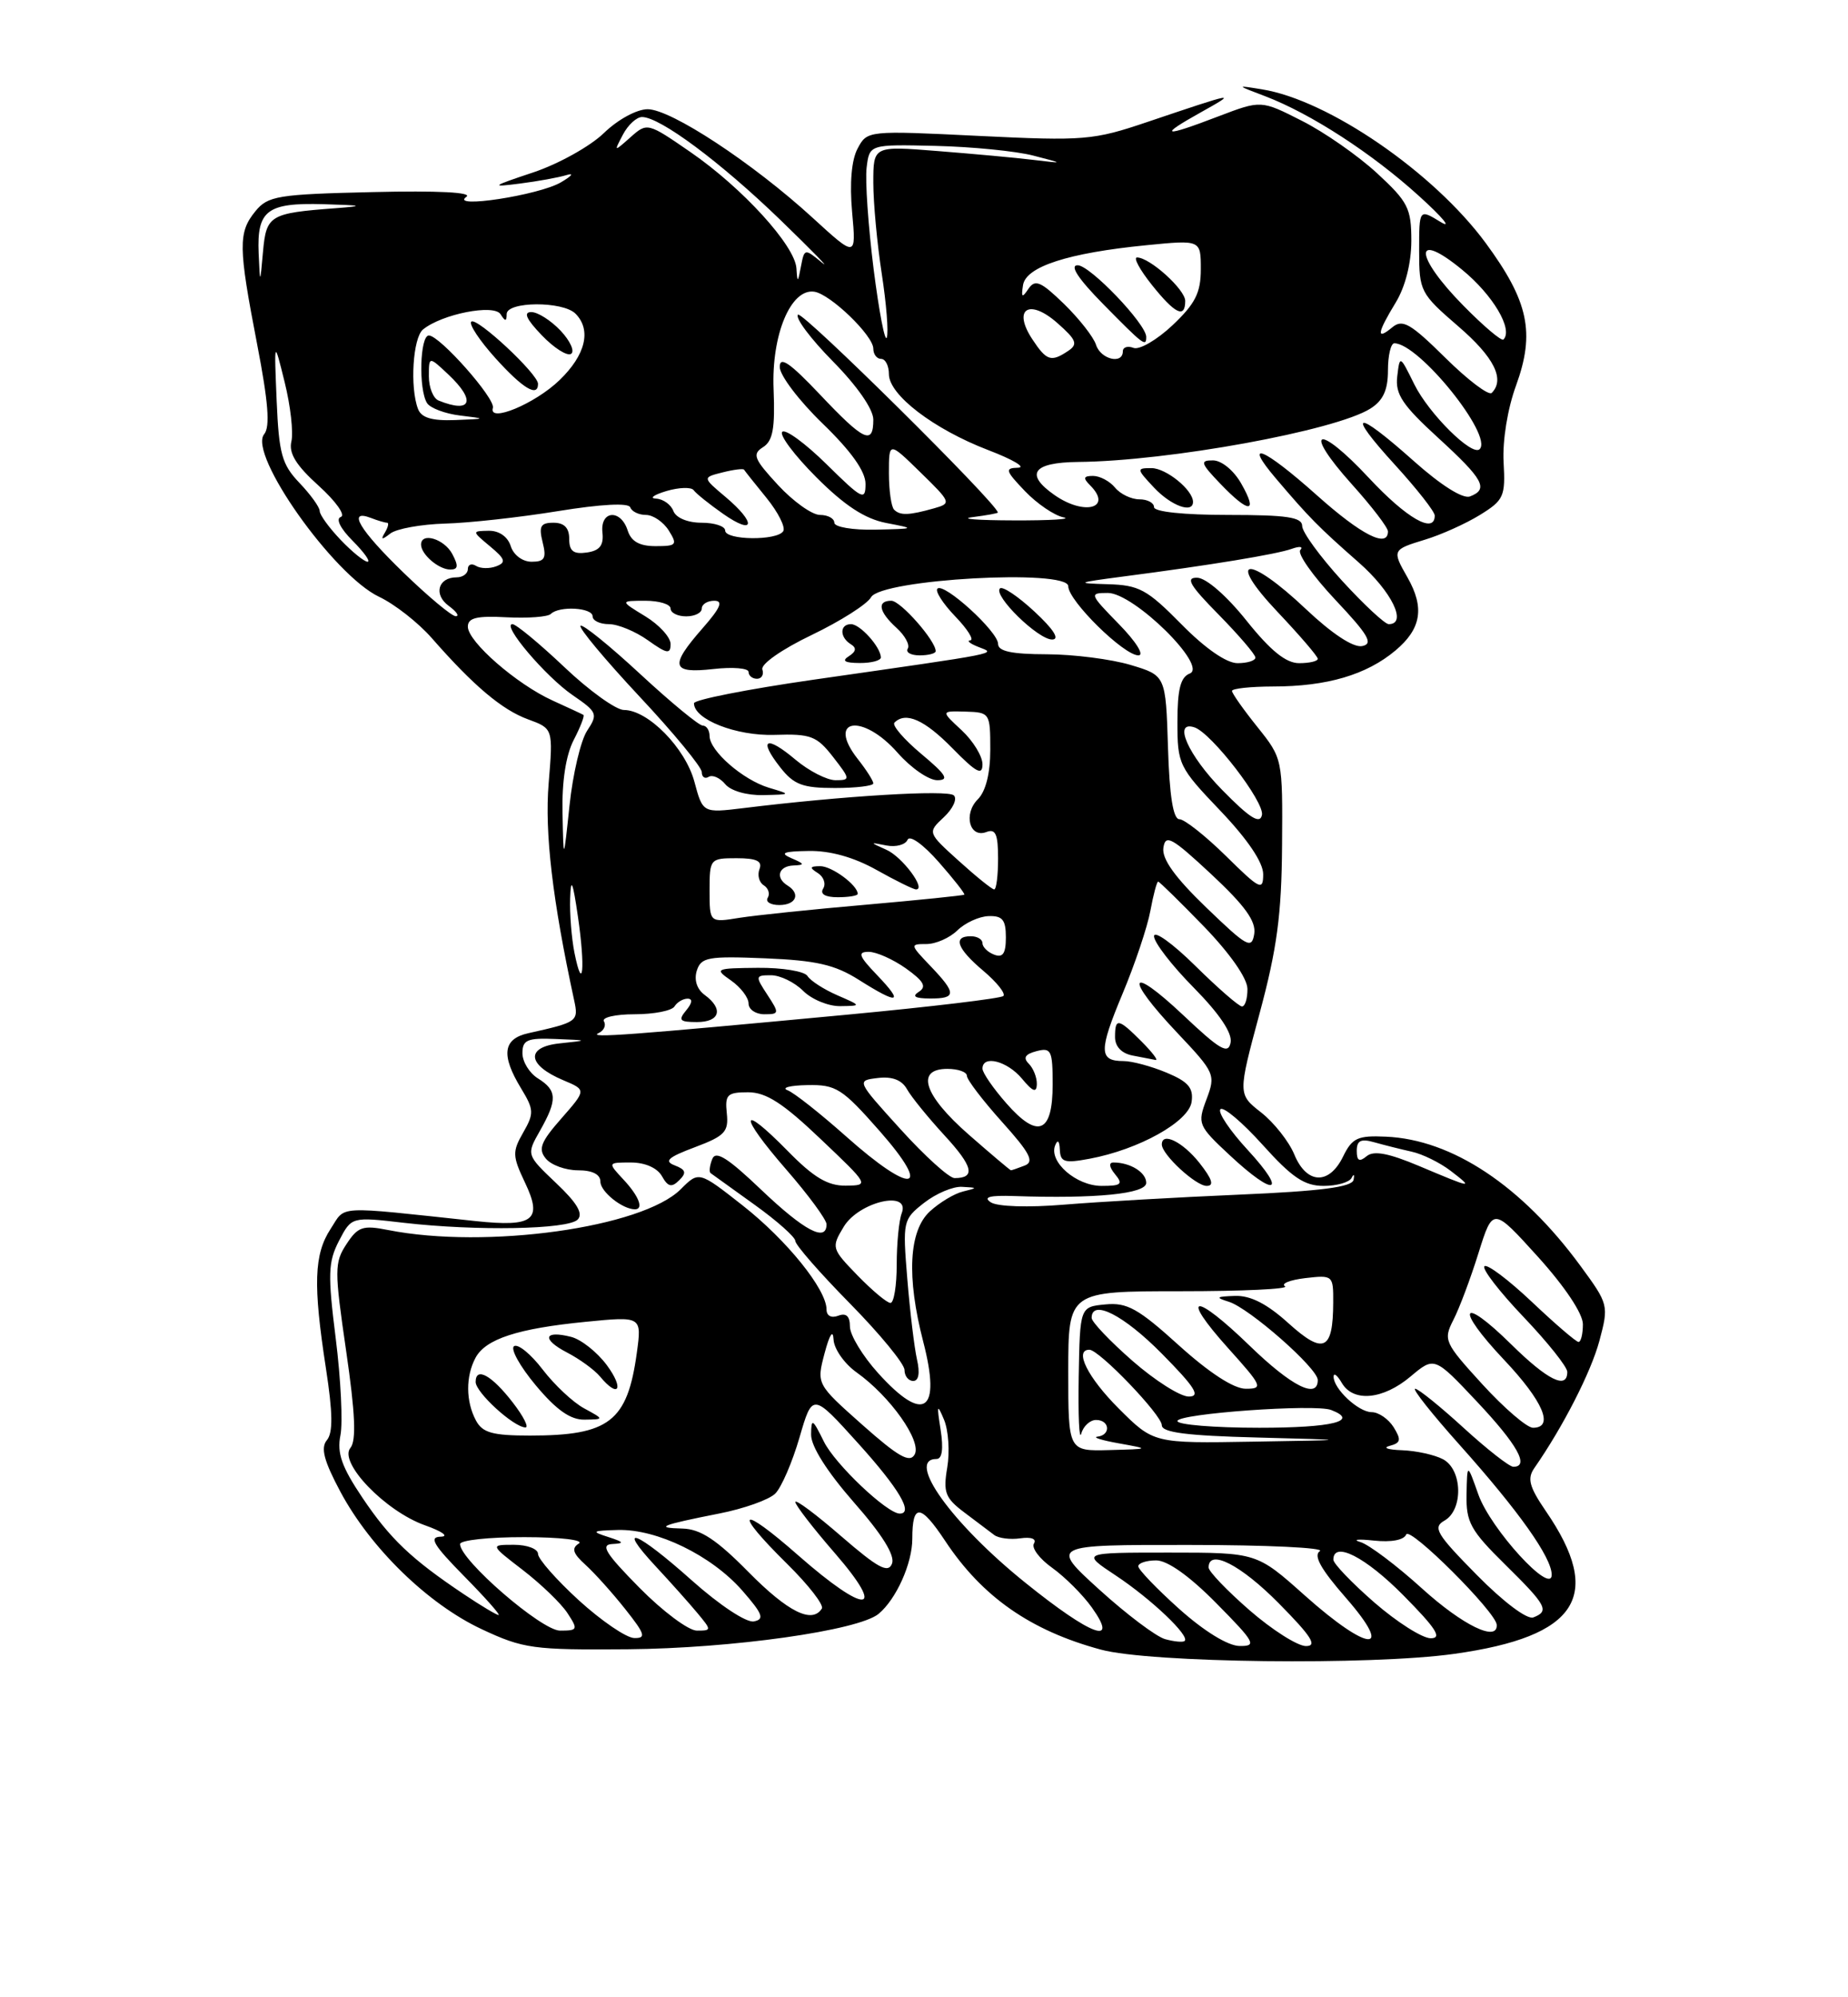 <?xml version="1.0" encoding="UTF-8" standalone="no"?>
<!DOCTYPE svg PUBLIC "-//W3C//DTD SVG 1.1//EN" "http://www.w3.org/Graphics/SVG/1.1/DTD/svg11.dtd" >
<svg xmlns="http://www.w3.org/2000/svg" xmlns:xlink="http://www.w3.org/1999/xlink" version="1.1" viewBox="0 0 237 256">
 <g >
 <path fill="currentColor"
d=" M 186.50 211.98 C 202.38 209.76 205.72 204.56 198.24 193.67 C 196.12 190.57 195.84 189.51 196.77 188.17 C 200.47 182.85 204.04 175.87 205.12 171.85 C 206.33 167.31 206.30 167.17 202.68 162.24 C 195.15 151.98 186.23 146.06 177.75 145.69 C 174.11 145.52 173.41 145.85 172.24 148.25 C 170.44 151.92 167.57 151.79 165.99 147.97 C 165.30 146.30 163.38 143.88 161.74 142.59 C 158.75 140.25 158.75 140.25 161.54 129.88 C 163.77 121.61 164.36 117.24 164.42 108.36 C 164.50 97.24 164.49 97.22 161.25 93.17 C 159.46 90.94 158.00 88.87 158.00 88.56 C 158.00 88.25 160.36 88.00 163.25 87.99 C 170.18 87.99 175.26 86.49 178.97 83.37 C 182.28 80.59 182.72 77.89 180.50 74.00 C 178.51 70.52 178.55 70.45 182.75 69.17 C 184.81 68.55 187.98 67.12 189.80 66.00 C 192.86 64.11 193.08 63.63 192.83 59.23 C 192.68 56.48 193.34 52.37 194.43 49.41 C 196.89 42.64 196.04 38.63 190.53 31.14 C 183.86 22.09 170.37 12.82 161.84 11.45 C 158.50 10.91 158.50 10.91 162.27 12.34 C 168.11 14.57 175.97 19.66 182.00 25.14 C 185.03 27.88 186.26 29.37 184.75 28.45 C 182.00 26.77 182.00 26.77 182.00 32.13 C 182.00 37.33 182.16 37.63 187.00 41.81 C 191.61 45.77 193.04 48.62 191.31 50.36 C 190.93 50.74 188.25 48.72 185.36 45.86 C 180.88 41.44 179.87 40.86 178.55 41.96 C 176.46 43.69 176.60 42.71 179.00 38.77 C 180.23 36.75 180.99 33.73 181.00 30.88 C 181.00 26.69 180.58 25.87 176.59 22.19 C 174.16 19.95 169.83 16.93 166.95 15.48 C 161.73 12.83 161.73 12.83 156.27 14.91 C 149.14 17.64 148.46 17.49 154.00 14.40 C 158.76 11.74 158.63 11.76 147.16 15.63 C 140.20 17.98 139.07 18.08 125.52 17.42 C 111.29 16.72 111.21 16.73 109.99 19.03 C 109.20 20.49 108.95 23.47 109.28 27.18 C 109.81 33.03 109.81 33.03 104.19 27.89 C 96.53 20.89 86.05 14.00 83.06 14.00 C 81.66 14.00 79.22 15.33 77.43 17.07 C 75.69 18.75 71.62 21.02 68.38 22.10 C 62.98 23.90 62.84 24.02 66.66 23.53 C 68.95 23.24 71.65 22.75 72.66 22.44 C 73.67 22.13 73.34 22.55 71.92 23.38 C 69.09 25.03 57.60 26.79 59.81 25.23 C 60.64 24.65 56.16 24.42 47.81 24.62 C 35.61 24.90 34.35 25.11 32.75 27.08 C 30.53 29.80 30.56 31.63 32.98 44.14 C 34.41 51.54 34.66 54.70 33.88 55.65 C 31.78 58.18 42.76 73.71 48.61 76.49 C 50.61 77.43 53.65 79.82 55.37 81.78 C 60.73 87.90 64.38 90.98 67.72 92.20 C 70.94 93.38 70.94 93.38 70.36 100.44 C 69.84 106.73 70.86 115.41 73.62 128.15 C 74.22 130.93 74.11 131.01 67.75 132.43 C 64.50 133.15 64.23 135.22 66.82 139.49 C 68.48 142.22 68.51 142.70 67.10 145.16 C 65.69 147.61 65.71 148.17 67.33 151.58 C 69.62 156.38 68.44 157.30 61.00 156.51 C 42.74 154.56 44.39 154.47 42.40 157.51 C 40.27 160.77 40.14 164.65 41.80 175.39 C 42.68 181.11 42.72 183.63 41.92 184.59 C 41.10 185.58 41.54 187.24 43.66 191.21 C 47.54 198.45 54.89 205.59 61.76 208.81 C 67.12 211.32 68.36 211.49 80.50 211.39 C 93.87 211.28 110.10 208.99 112.68 206.85 C 114.94 204.97 117.00 200.39 117.00 197.22 C 117.00 192.66 118.05 192.73 121.22 197.51 C 125.97 204.68 132.18 209.01 141.20 211.44 C 147.50 213.14 175.82 213.48 186.50 211.98 Z  M 149.41 210.09 C 148.26 209.76 144.47 206.91 140.99 203.75 C 134.66 198.00 134.66 198.00 152.58 198.02 C 162.44 198.02 169.95 198.38 169.27 198.81 C 168.41 199.36 169.38 201.11 172.60 204.79 C 178.91 212.01 175.55 211.82 167.34 204.50 C 161.18 199.00 161.18 199.00 149.92 199.00 C 138.66 199.00 138.66 199.00 143.10 201.94 C 147.67 204.97 152.67 209.73 151.92 210.33 C 151.69 210.52 150.56 210.41 149.41 210.09 Z  M 151.23 206.22 C 148.33 203.62 145.97 201.16 145.98 200.75 C 145.99 200.34 147.03 200.00 148.28 200.00 C 149.73 200.00 152.57 202.02 156.00 205.50 C 160.96 210.52 161.22 211.00 158.97 210.97 C 157.47 210.95 154.43 209.08 151.23 206.22 Z  M 160.25 206.39 C 157.36 203.87 155.00 201.41 155.00 200.91 C 155.00 198.46 159.12 200.56 164.00 205.50 C 168.21 209.76 168.99 210.99 167.47 210.98 C 166.38 210.96 163.14 208.90 160.25 206.39 Z  M 74.25 205.13 C 71.36 202.49 69.00 199.81 69.00 199.17 C 69.00 198.53 67.62 198.00 65.92 198.00 C 62.84 198.00 62.84 198.00 67.07 201.25 C 69.39 203.04 71.96 205.51 72.77 206.75 C 74.16 208.87 74.10 209.00 71.82 209.00 C 69.46 209.00 59.00 199.96 59.00 197.91 C 59.00 197.41 62.71 197.01 67.25 197.02 C 71.84 197.02 74.93 197.39 74.23 197.84 C 73.26 198.45 73.47 199.11 75.09 200.57 C 76.26 201.63 78.56 204.19 80.19 206.25 C 82.73 209.45 82.90 209.99 81.33 209.95 C 80.33 209.93 77.14 207.76 74.25 205.13 Z  M 176.25 205.39 C 173.36 202.87 171.00 200.41 171.00 199.91 C 171.00 197.46 175.12 199.56 180.00 204.50 C 184.21 208.76 184.99 209.99 183.47 209.98 C 182.38 209.96 179.14 207.90 176.25 205.39 Z  M 82.00 203.50 C 77.65 199.09 76.96 197.98 78.53 197.90 C 80.12 197.82 80.02 197.65 78.00 197.00 C 75.77 196.29 75.91 196.19 79.26 196.10 C 84.26 195.97 91.23 199.36 95.18 203.85 C 97.82 206.87 98.08 207.55 96.68 207.82 C 95.72 208.01 92.29 205.74 88.74 202.58 C 81.63 196.23 78.88 195.15 84.08 200.75 C 86.00 202.81 88.41 205.51 89.44 206.75 C 91.27 208.95 91.27 209.00 89.37 209.00 C 88.30 209.00 84.99 206.53 82.00 203.50 Z  M 131.52 202.88 C 122.06 195.28 116.12 187.00 120.11 187.00 C 120.83 187.00 121.01 185.69 120.63 183.25 C 120.12 180.03 120.18 179.85 121.07 181.97 C 121.64 183.33 121.82 186.09 121.48 188.10 C 120.94 191.29 121.22 192.01 123.68 193.86 C 125.23 195.03 126.95 196.32 127.50 196.74 C 128.05 197.16 129.56 197.36 130.86 197.17 C 132.26 196.97 132.97 197.24 132.60 197.84 C 132.26 198.39 133.31 199.80 134.95 200.96 C 136.58 202.13 138.87 204.41 140.03 206.04 C 143.57 211.01 139.95 209.67 131.52 202.88 Z  M 182.39 203.62 C 179.12 200.65 175.55 197.97 174.47 197.65 C 173.39 197.33 174.16 197.24 176.19 197.46 C 178.43 197.70 180.06 197.39 180.34 196.68 C 180.77 195.57 191.85 206.62 191.95 208.25 C 192.09 210.51 187.61 208.34 182.39 203.62 Z  M 189.39 201.86 C 184.21 196.61 183.71 195.77 185.25 194.90 C 187.68 193.52 187.56 188.37 185.07 187.04 C 184.00 186.47 181.64 185.95 179.82 185.88 C 177.99 185.82 177.27 185.57 178.22 185.32 C 179.65 184.94 179.73 184.55 178.73 182.93 C 178.06 181.87 176.80 181.00 175.91 181.00 C 174.21 181.00 170.98 177.97 171.03 176.42 C 171.05 175.91 171.52 176.29 172.08 177.25 C 173.54 179.76 177.36 179.41 180.90 176.43 C 183.96 173.86 183.96 173.86 189.44 179.68 C 194.60 185.16 196.19 188.00 194.08 188.00 C 193.57 188.00 190.70 185.75 187.69 183.00 C 184.68 180.25 181.89 178.00 181.49 178.00 C 181.08 178.00 183.67 181.26 187.24 185.25 C 194.78 193.68 199.00 199.63 199.00 201.84 C 199.00 204.54 191.17 195.98 189.60 191.57 C 188.16 187.50 188.16 187.50 188.08 191.54 C 188.01 195.10 188.58 196.15 193.00 200.50 C 198.36 205.78 198.75 206.50 196.64 207.31 C 195.85 207.61 192.80 205.32 189.39 201.86 Z  M 59.48 204.33 C 52.74 199.82 50.02 197.23 46.48 191.97 C 43.82 188.02 43.20 186.25 43.66 183.96 C 43.98 182.34 43.71 176.76 43.06 171.58 C 42.02 163.33 42.08 161.75 43.47 159.05 C 45.08 155.95 45.08 155.95 51.79 156.73 C 61.11 157.80 72.81 157.59 74.08 156.32 C 74.83 155.57 74.01 154.18 71.32 151.64 C 67.50 148.01 67.50 148.01 69.25 144.93 C 71.50 140.96 71.45 139.76 69.00 138.23 C 67.90 137.55 67.00 136.09 67.00 134.99 C 67.00 133.29 67.62 133.02 71.25 133.17 C 75.50 133.34 75.50 133.34 71.80 133.73 C 67.37 134.19 67.58 136.50 72.25 138.46 C 75.20 139.70 75.20 139.70 71.99 143.36 C 69.34 146.37 68.99 147.29 70.01 148.51 C 70.69 149.33 72.54 150.00 74.12 150.00 C 75.98 150.00 77.00 150.52 77.00 151.46 C 77.00 152.74 79.83 155.00 81.43 155.00 C 82.59 155.00 81.94 153.31 79.96 151.19 C 77.92 149.00 77.92 149.00 80.91 149.00 C 82.72 149.00 84.29 149.69 84.89 150.75 C 85.66 152.13 86.14 152.24 87.10 151.28 C 88.08 150.32 87.96 149.92 86.53 149.37 C 85.12 148.83 85.67 148.33 89.12 147.04 C 92.96 145.60 93.46 145.06 93.21 142.70 C 92.96 140.30 93.26 140.00 95.94 140.00 C 98.25 140.00 100.41 141.39 105.22 145.97 C 111.49 151.92 111.49 151.93 108.46 151.97 C 106.15 151.99 104.35 150.92 101.02 147.52 C 94.80 141.19 94.68 142.83 100.84 149.91 C 103.68 153.17 106.00 156.33 106.00 156.92 C 106.00 159.26 103.15 157.75 97.66 152.53 C 93.31 148.38 91.78 147.42 91.34 148.57 C 91.01 149.40 90.92 150.21 91.13 150.36 C 91.33 150.50 93.86 152.32 96.75 154.40 C 99.64 156.47 102.00 158.57 102.00 159.06 C 102.00 159.56 105.15 163.16 109.00 167.07 C 112.85 170.98 116.00 174.82 116.00 175.59 C 116.00 176.37 116.50 177.00 117.12 177.00 C 117.82 177.00 118.00 175.98 117.60 174.25 C 117.26 172.74 116.70 168.09 116.36 163.93 C 115.75 156.52 115.80 156.30 118.50 154.18 C 120.03 152.98 122.22 152.05 123.38 152.12 C 125.40 152.23 125.41 152.25 123.50 152.72 C 122.40 152.98 120.49 154.13 119.25 155.27 C 116.55 157.76 116.25 163.67 118.40 171.96 C 120.74 180.98 118.52 182.53 112.62 176.00 C 110.63 173.80 109.00 171.11 109.00 170.03 C 109.00 168.69 108.52 168.25 107.50 168.64 C 106.61 168.98 106.00 168.65 106.00 167.84 C 106.00 165.27 100.91 158.96 95.26 154.52 C 89.63 150.10 89.63 150.10 87.31 152.42 C 82.38 157.35 62.37 160.14 49.80 157.66 C 46.53 157.01 45.90 157.22 44.43 159.47 C 42.88 161.83 42.88 162.79 44.39 173.14 C 45.56 181.16 45.71 184.64 44.94 185.58 C 43.39 187.44 49.42 193.70 54.50 195.50 C 56.70 196.28 57.62 196.93 56.54 196.96 C 54.97 196.99 55.55 197.99 59.50 202.00 C 62.21 204.75 64.21 207.00 63.94 207.00 C 63.68 207.00 61.67 205.80 59.48 204.33 Z  M 96.00 201.50 C 91.89 197.33 89.83 195.98 87.53 195.92 C 83.87 195.83 84.72 195.48 92.25 193.99 C 95.41 193.37 98.64 192.22 99.43 191.43 C 100.22 190.64 101.61 187.41 102.53 184.26 C 104.20 178.51 104.20 178.51 110.07 185.01 C 115.29 190.79 117.19 194.00 115.39 194.00 C 113.77 194.00 107.08 187.66 105.66 184.77 C 104.20 181.81 104.04 181.73 104.02 183.89 C 104.01 185.38 106.07 188.63 109.50 192.55 C 113.14 196.68 114.80 199.36 114.40 200.41 C 113.90 201.69 112.61 200.99 107.89 196.91 C 104.65 194.10 102.00 192.12 102.00 192.52 C 102.00 192.91 104.29 195.88 107.10 199.11 C 113.82 206.87 111.11 207.02 102.40 199.38 C 94.84 192.73 93.86 193.46 100.96 200.46 C 103.68 203.14 105.68 205.71 105.40 206.17 C 104.16 208.16 101.06 206.62 96.00 201.50 Z  M 110.60 182.63 C 104.71 177.40 104.71 177.40 105.75 173.45 C 106.39 171.04 106.83 170.35 106.90 171.68 C 106.95 172.88 108.28 174.78 109.85 175.90 C 114.17 178.97 118.25 184.74 117.30 186.43 C 116.67 187.55 115.20 186.71 110.60 182.63 Z  M 137.00 175.75 C 137.01 165.50 137.01 165.50 151.41 165.50 C 159.33 165.50 165.35 165.22 164.80 164.87 C 164.24 164.53 165.40 164.06 167.39 163.82 C 170.94 163.41 171.00 163.46 170.98 166.95 C 170.96 173.11 169.75 173.67 165.25 169.61 C 162.49 167.11 160.37 166.03 158.38 166.10 C 155.96 166.18 155.83 166.30 157.59 166.85 C 160.23 167.67 169.00 175.38 169.00 176.88 C 169.00 179.38 165.65 177.70 160.27 172.49 C 153.14 165.58 151.21 165.79 157.49 172.78 C 161.90 177.68 162.04 178.00 159.76 178.00 C 158.23 178.00 155.09 175.96 151.19 172.44 C 145.98 167.72 144.54 166.92 141.77 167.19 C 138.50 167.50 138.50 167.50 138.34 176.50 C 138.26 181.45 138.40 184.71 138.67 183.75 C 138.93 182.79 139.79 182.00 140.57 182.00 C 142.33 182.00 142.49 183.94 140.75 184.14 C 140.06 184.22 141.30 184.61 143.50 185.00 C 147.50 185.72 147.50 185.72 142.25 185.86 C 137.00 186.00 137.00 186.00 137.00 175.75 Z  M 143.47 180.53 C 139.49 176.55 137.72 173.00 139.71 173.00 C 140.97 173.00 149.00 181.37 149.00 182.68 C 149.00 183.61 152.23 184.02 161.25 184.25 C 173.50 184.57 173.50 184.57 160.72 184.78 C 147.95 185.00 147.95 185.00 143.47 180.53 Z  M 61.04 182.07 C 59.73 179.63 59.71 176.41 60.98 174.04 C 62.27 171.62 66.37 170.28 75.12 169.42 C 82.31 168.71 82.31 168.71 81.67 173.40 C 80.46 182.20 78.14 184.00 67.97 184.00 C 63.16 184.00 61.88 183.64 61.04 182.07 Z  M 65.79 179.80 C 63.08 176.28 61.00 175.12 61.00 177.13 C 61.00 178.47 65.84 182.90 67.38 182.96 C 67.86 182.98 67.15 181.56 65.79 179.80 Z  M 74.91 180.51 C 73.48 179.74 71.09 177.49 69.59 175.53 C 68.09 173.57 66.45 172.22 65.93 172.54 C 65.42 172.86 66.67 175.12 68.71 177.56 C 71.35 180.72 73.16 181.99 74.96 181.96 C 77.50 181.92 77.50 181.92 74.91 180.51 Z  M 77.82 174.97 C 76.58 173.30 74.52 171.67 73.24 171.35 C 69.73 170.46 69.43 171.65 72.73 173.36 C 74.33 174.19 76.23 175.57 76.95 176.43 C 79.34 179.31 80.09 178.04 77.82 174.97 Z  M 151.00 182.14 C 151.00 181.19 168.64 179.92 170.71 180.72 C 174.39 182.13 170.89 183.00 161.50 183.00 C 155.72 183.00 151.00 182.61 151.00 182.14 Z  M 190.11 177.43 C 185.23 172.09 185.08 171.75 186.39 169.18 C 187.15 167.71 188.60 163.85 189.61 160.61 C 191.46 154.71 191.46 154.71 197.23 161.08 C 200.69 164.91 203.00 168.37 203.00 169.73 C 203.00 170.98 202.75 172.00 202.44 172.00 C 202.13 172.00 199.43 169.68 196.43 166.84 C 193.43 164.01 190.70 161.96 190.37 162.30 C 190.04 162.63 192.29 165.55 195.38 168.79 C 198.47 172.03 201.00 175.20 201.00 175.84 C 201.00 178.15 198.48 176.91 193.81 172.31 C 187.31 165.91 186.54 167.57 192.89 174.29 C 197.91 179.60 199.36 183.00 196.60 183.00 C 195.83 183.00 192.91 180.49 190.11 177.43 Z  M 145.23 174.42 C 142.35 171.90 140.00 169.43 140.00 168.92 C 140.00 166.46 144.11 168.55 149.00 173.50 C 153.27 177.82 154.01 179.00 152.45 179.00 C 151.36 179.00 148.11 176.94 145.23 174.42 Z  M 109.98 163.48 C 106.63 160.03 106.60 159.90 108.21 157.23 C 110.15 154.02 116.80 152.48 115.64 155.51 C 115.29 156.42 115.00 159.38 115.00 162.08 C 115.00 164.79 114.64 167.00 114.20 167.00 C 113.75 167.00 111.86 165.41 109.98 163.48 Z  M 127.06 154.10 C 126.04 153.43 126.92 153.19 130.06 153.30 C 140.54 153.66 147.00 153.02 147.00 151.61 C 147.00 150.27 144.96 149.00 142.80 149.00 C 142.17 149.00 142.25 149.59 143.00 150.50 C 144.06 151.78 143.80 152.00 141.28 152.00 C 138.03 152.00 134.48 148.91 135.32 146.81 C 135.64 146.00 135.87 146.21 135.92 147.36 C 135.99 148.96 136.52 149.12 139.73 148.52 C 146.06 147.34 152.46 143.77 152.82 141.23 C 153.08 139.44 152.39 138.64 149.60 137.48 C 147.66 136.67 145.18 136.00 144.09 136.00 C 140.92 136.00 140.90 134.70 143.95 127.40 C 145.54 123.61 147.15 118.81 147.53 116.75 C 147.91 114.69 148.36 113.00 148.53 113.00 C 148.69 113.00 151.33 115.59 154.40 118.75 C 157.75 122.22 159.97 125.39 159.98 126.75 C 159.99 127.99 159.68 129.00 159.28 129.00 C 158.89 129.00 156.19 126.65 153.28 123.78 C 150.38 120.92 148.00 119.21 148.00 120.00 C 148.00 120.79 150.29 123.76 153.10 126.60 C 156.40 129.95 158.06 132.42 157.82 133.63 C 157.52 135.18 156.47 134.58 151.73 130.10 C 144.69 123.48 144.14 125.15 150.98 132.38 C 155.82 137.50 155.92 137.74 154.73 140.90 C 153.55 144.04 153.64 144.28 157.71 148.07 C 163.52 153.49 165.19 153.02 160.04 147.42 C 157.72 144.91 156.13 142.54 156.52 142.17 C 156.90 141.80 159.34 143.86 161.94 146.75 C 165.70 150.93 167.29 152.00 169.75 152.00 C 171.44 152.00 173.06 151.54 173.34 150.97 C 173.62 150.41 173.73 150.52 173.59 151.22 C 173.41 152.15 169.41 152.67 158.92 153.12 C 150.99 153.46 140.90 154.04 136.50 154.40 C 131.85 154.79 127.90 154.66 127.06 154.10 Z  M 153.83 149.06 C 151.69 146.36 149.00 145.03 149.00 146.69 C 149.00 147.98 153.35 152.00 154.75 152.00 C 155.74 152.00 155.47 151.14 153.83 149.06 Z  M 146.41 133.50 C 143.40 130.49 143.00 130.43 143.00 132.93 C 143.00 134.14 143.84 135.02 145.25 135.29 C 146.49 135.53 147.82 135.79 148.20 135.86 C 148.59 135.94 147.78 134.88 146.41 133.50 Z  M 182.02 149.46 C 178.08 147.80 176.17 147.44 175.27 148.19 C 174.33 148.97 174.00 148.79 174.00 147.51 C 174.00 146.18 174.53 145.92 176.25 146.41 C 177.49 146.76 179.64 147.30 181.03 147.61 C 182.42 147.91 184.67 149.02 186.03 150.06 C 189.05 152.38 188.87 152.35 182.02 149.46 Z  M 108.50 145.65 C 105.20 142.72 101.83 140.05 101.00 139.74 C 100.17 139.42 101.31 139.12 103.53 139.08 C 107.23 139.01 107.98 139.48 112.84 145.00 C 119.70 152.80 116.99 153.21 108.50 145.65 Z  M 115.50 144.75 C 109.83 138.50 109.83 138.50 112.58 138.17 C 114.42 137.95 115.66 138.42 116.32 139.61 C 116.87 140.59 119.04 143.26 121.14 145.54 C 124.80 149.51 125.15 151.00 122.42 151.00 C 121.73 151.00 118.62 148.19 115.50 144.75 Z  M 124.23 145.42 C 118.47 140.38 117.37 137.00 121.50 137.00 C 122.88 137.00 124.00 137.40 124.00 137.89 C 124.00 138.38 126.02 141.03 128.50 143.79 C 132.09 147.78 132.68 148.91 131.42 149.39 C 130.55 149.73 129.75 150.00 129.65 150.00 C 129.55 150.00 127.11 147.94 124.23 145.42 Z  M 129.06 141.41 C 127.38 139.50 126.00 137.50 126.00 136.97 C 126.00 135.18 129.16 135.98 131.06 138.25 C 132.46 139.94 132.94 140.11 132.97 138.95 C 132.99 138.10 132.52 136.92 131.93 136.33 C 131.18 135.58 131.47 135.11 132.93 134.73 C 134.81 134.24 135.00 134.63 135.00 138.99 C 135.00 145.26 133.11 146.03 129.06 141.41 Z  M 76.76 132.42 C 77.45 132.10 77.76 131.42 77.45 130.91 C 77.14 130.41 78.91 130.00 81.38 130.00 C 83.86 130.00 86.16 129.55 86.50 129.00 C 86.84 128.45 87.60 128.00 88.18 128.00 C 88.85 128.00 88.79 128.55 88.00 129.50 C 86.95 130.77 87.16 131.00 89.38 131.00 C 92.33 131.00 92.82 129.32 90.38 127.53 C 89.38 126.80 88.99 125.61 89.36 124.42 C 89.91 122.69 90.80 122.53 98.13 122.83 C 104.67 123.10 107.06 123.64 110.13 125.58 C 115.24 128.81 115.98 128.63 112.50 125.00 C 110.13 122.53 109.94 122.00 111.41 122.00 C 112.39 122.00 114.54 122.96 116.19 124.13 C 118.47 125.76 118.87 126.47 117.84 127.12 C 116.91 127.71 117.35 127.97 119.25 127.98 C 122.68 128.00 122.69 127.33 119.31 123.80 C 116.70 121.07 116.68 121.00 118.81 121.00 C 120.02 121.00 121.80 120.21 122.78 119.25 C 123.76 118.29 125.56 117.46 126.78 117.42 C 128.56 117.36 129.00 117.89 129.00 120.14 C 129.00 122.22 128.61 122.79 127.50 122.36 C 126.67 122.05 126.00 121.38 126.00 120.89 C 126.00 120.40 125.33 120.00 124.50 120.00 C 122.15 120.00 122.73 121.59 126.13 124.45 C 127.84 125.90 128.99 127.34 128.68 127.66 C 128.36 127.97 119.42 129.04 108.80 130.04 C 80.58 132.69 75.36 133.08 76.76 132.42 Z  M 98.41 127.50 C 96.84 125.11 96.86 125.00 98.88 125.00 C 100.05 125.00 101.90 125.90 103.00 127.00 C 104.10 128.10 106.24 128.98 107.75 128.96 C 110.50 128.92 110.50 128.92 107.37 127.56 C 105.65 126.81 103.93 125.70 103.56 125.10 C 103.19 124.49 100.32 124.02 97.19 124.05 C 91.73 124.10 91.59 124.17 93.75 125.67 C 94.99 126.54 96.00 127.86 96.00 128.62 C 96.00 129.38 96.91 130.00 98.02 130.00 C 99.95 130.00 99.97 129.88 98.41 127.50 Z  M 73.67 122.11 C 73.30 120.26 73.05 117.12 73.12 115.12 C 73.21 112.38 73.46 112.95 74.12 117.50 C 75.08 124.07 74.75 127.49 73.67 122.11 Z  M 154.70 116.32 C 150.69 112.46 148.99 110.09 149.20 108.67 C 149.46 106.88 150.26 107.32 155.35 112.06 C 159.68 116.10 161.11 118.09 160.85 119.71 C 160.53 121.70 159.93 121.36 154.70 116.32 Z  M 91.00 114.13 C 91.00 110.08 91.07 110.00 94.47 110.00 C 97.03 110.00 97.80 110.37 97.40 111.40 C 97.11 112.17 97.35 113.10 97.95 113.47 C 98.54 113.84 98.77 114.56 98.46 115.07 C 98.14 115.58 98.81 116.00 99.94 116.00 C 102.10 116.00 102.71 114.56 101.00 113.50 C 99.40 112.51 99.84 111.01 101.75 110.93 C 103.25 110.87 103.21 110.73 101.50 110.00 C 99.95 109.33 100.44 109.12 103.71 109.07 C 106.45 109.02 109.50 109.87 112.41 111.50 C 114.87 112.88 117.15 114.00 117.48 114.00 C 118.83 114.00 115.70 109.81 113.68 108.92 C 111.50 107.94 111.50 107.94 113.70 108.37 C 114.91 108.60 116.12 108.27 116.39 107.64 C 116.67 106.99 118.39 108.22 120.38 110.48 C 122.30 112.66 123.78 114.55 123.67 114.67 C 123.55 114.78 117.87 115.36 111.05 115.96 C 104.23 116.55 96.93 117.31 94.83 117.64 C 91.00 118.26 91.00 118.26 91.00 114.13 Z  M 110.00 114.57 C 110.00 113.46 106.67 111.00 105.18 111.02 C 103.84 111.03 103.78 111.21 104.88 111.90 C 105.64 112.38 105.95 113.28 105.57 113.89 C 105.13 114.59 105.82 115.00 107.44 115.00 C 108.85 115.00 110.00 114.81 110.00 114.57 Z  M 122.97 110.35 C 118.94 106.71 118.94 106.71 121.05 104.74 C 122.21 103.65 122.79 102.40 122.33 101.95 C 121.57 101.19 108.07 102.01 95.32 103.58 C 90.13 104.21 90.13 104.21 89.05 100.18 C 87.88 95.86 83.10 91.00 80.01 91.00 C 79.01 91.00 75.56 88.53 72.37 85.50 C 69.17 82.47 66.18 80.00 65.72 80.00 C 64.27 80.00 69.97 86.72 73.44 89.10 C 76.61 91.27 76.71 91.52 75.29 93.67 C 74.47 94.93 73.46 99.23 73.04 103.23 C 72.27 110.50 72.27 110.50 72.14 104.20 C 72.05 100.19 72.57 96.80 73.57 94.86 C 74.44 93.18 75.00 91.73 74.82 91.63 C 74.65 91.52 72.86 90.70 70.87 89.79 C 66.26 87.70 60.00 82.25 60.00 80.32 C 60.00 79.19 61.14 78.91 64.98 79.12 C 67.71 79.26 70.26 79.07 70.64 78.69 C 71.71 77.63 76.00 77.87 76.00 79.00 C 76.00 79.55 76.94 80.00 78.10 80.00 C 79.25 80.00 81.50 80.93 83.10 82.07 C 85.54 83.81 86.00 83.89 86.00 82.55 C 86.00 81.68 84.54 80.08 82.75 78.99 C 79.50 77.01 79.50 77.01 82.75 77.00 C 84.54 77.00 86.00 77.45 86.00 78.00 C 86.00 78.55 86.90 79.00 88.00 79.00 C 89.10 79.00 90.00 78.55 90.00 78.00 C 90.00 77.45 90.72 77.00 91.60 77.00 C 92.79 77.00 92.40 77.91 90.10 80.53 C 85.83 85.40 86.09 86.36 91.50 85.75 C 93.97 85.47 96.00 85.64 96.00 86.12 C 96.00 86.61 96.49 87.00 97.08 87.00 C 97.68 87.00 97.99 86.46 97.77 85.81 C 97.54 85.13 100.29 83.21 104.09 81.39 C 107.78 79.62 111.21 77.44 111.71 76.55 C 113.01 74.23 137.00 72.90 137.00 75.14 C 137.00 76.99 144.12 84.00 146.00 84.00 C 146.79 84.00 145.71 82.26 143.50 80.00 C 139.71 76.12 139.67 76.00 142.08 76.00 C 145.41 76.00 154.97 85.41 152.58 86.33 C 151.40 86.78 151.00 88.36 151.00 92.54 C 151.00 97.97 151.17 98.33 156.50 103.91 C 160.00 107.58 162.00 110.54 162.00 112.05 C 162.00 114.22 161.59 114.02 157.22 109.71 C 154.58 107.12 151.90 105.00 151.25 105.00 C 150.46 105.00 149.98 102.03 149.79 95.79 C 149.50 86.58 149.50 86.58 145.00 85.23 C 142.53 84.49 137.69 83.87 134.25 83.86 C 129.74 83.85 128.00 83.48 128.00 82.53 C 128.00 80.95 121.04 74.62 120.22 75.45 C 119.90 75.76 120.93 77.37 122.51 79.01 C 124.09 80.65 124.95 82.03 124.44 82.07 C 123.92 82.11 124.40 82.50 125.50 82.93 C 127.76 83.82 128.89 83.60 104.25 87.13 C 95.86 88.34 89.00 89.69 89.00 90.14 C 89.00 92.22 94.42 94.35 99.35 94.19 C 103.98 94.04 104.74 94.33 106.83 97.01 C 109.07 99.89 109.08 100.00 107.15 100.00 C 106.05 100.00 103.75 98.82 102.03 97.38 C 98.25 94.19 97.20 94.71 100.06 98.35 C 101.81 100.58 102.93 101.00 107.07 101.00 C 109.78 101.00 112.00 100.73 112.00 100.41 C 112.00 100.08 111.11 98.68 110.01 97.29 C 105.92 92.09 110.62 91.36 115.13 96.50 C 116.82 98.42 119.10 100.00 120.20 100.00 C 121.78 100.00 121.36 99.31 118.14 96.62 C 115.92 94.76 114.37 92.96 114.71 92.62 C 116.15 91.18 118.55 92.24 122.16 95.92 C 125.20 99.02 126.00 99.45 126.00 97.96 C 126.00 96.93 124.80 94.97 123.33 93.60 C 120.65 91.12 120.65 91.12 123.83 91.21 C 126.94 91.30 127.00 91.40 127.00 96.08 C 127.00 99.12 126.42 101.44 125.40 102.45 C 123.52 104.34 124.34 107.47 126.51 106.64 C 127.68 106.19 128.00 106.92 128.00 110.03 C 128.00 112.21 127.78 114.00 127.50 114.00 C 127.23 114.00 125.19 112.36 122.97 110.35 Z  M 98.62 100.97 C 95.27 99.96 91.00 96.24 91.00 94.33 C 91.00 93.60 90.60 93.00 90.12 93.00 C 89.64 93.00 86.02 90.02 82.08 86.37 C 78.15 82.73 74.71 79.95 74.45 80.21 C 74.19 80.47 77.59 84.54 81.99 89.25 C 86.40 93.95 90.00 98.33 90.00 98.96 C 90.00 99.60 90.40 99.87 90.89 99.57 C 91.37 99.27 92.33 99.69 93.01 100.51 C 93.72 101.37 95.79 101.96 97.87 101.91 C 101.49 101.83 101.50 101.83 98.62 100.97 Z  M 112.97 84.25 C 112.91 82.89 110.30 80.00 109.14 80.00 C 107.68 80.00 107.66 81.67 109.11 82.57 C 109.88 83.04 109.80 83.51 108.86 84.11 C 107.91 84.71 108.33 84.97 110.25 84.98 C 111.76 84.99 112.99 84.66 112.97 84.25 Z  M 120.00 83.46 C 120.00 82.12 115.49 77.00 114.31 77.00 C 112.43 77.00 112.70 78.41 114.98 80.48 C 116.06 81.46 116.71 82.66 116.42 83.13 C 116.12 83.61 116.81 84.00 117.94 84.00 C 119.07 84.00 120.00 83.76 120.00 83.46 Z  M 132.67 78.39 C 130.56 76.43 128.57 75.10 128.24 75.42 C 127.34 76.33 133.15 82.00 134.94 81.97 C 135.94 81.96 135.14 80.68 132.67 78.39 Z  M 156.75 101.26 C 152.37 96.81 150.37 92.29 153.19 93.23 C 155.38 93.96 162.19 102.80 161.84 104.46 C 161.59 105.68 160.29 104.87 156.75 101.26 Z  M 151.50 80.00 C 147.10 75.54 146.09 74.99 142.04 74.88 C 137.89 74.76 138.06 74.68 144.00 73.90 C 155.23 72.44 163.73 71.04 165.65 70.35 C 166.67 69.98 167.17 70.05 166.76 70.50 C 166.35 70.95 168.37 73.82 171.26 76.89 C 175.52 81.41 176.16 82.52 174.69 82.81 C 173.56 83.03 170.84 81.24 167.50 78.09 C 160.03 71.02 157.11 71.31 163.85 78.44 C 166.68 81.43 169.00 84.13 169.00 84.44 C 169.00 84.75 167.93 85.00 166.61 85.00 C 164.92 85.00 162.95 83.41 159.86 79.55 C 157.32 76.37 154.68 74.07 153.54 74.05 C 151.99 74.01 152.57 75.01 156.29 78.78 C 158.88 81.42 161.00 83.89 161.00 84.28 C 161.00 84.68 159.97 85.00 158.71 85.00 C 157.29 85.00 154.56 83.11 151.50 80.00 Z  M 172.10 74.42 C 169.30 71.35 167.00 68.20 167.00 67.42 C 167.00 66.29 165.04 66.00 157.50 66.00 C 151.83 66.00 148.00 65.60 148.00 65.00 C 148.00 64.45 147.16 64.00 146.12 64.00 C 145.09 64.00 143.68 63.33 143.00 62.50 C 142.32 61.67 141.05 61.00 140.18 61.00 C 138.95 61.00 138.87 61.27 139.80 62.20 C 142.74 65.14 139.07 66.14 135.22 63.44 C 131.39 60.76 132.46 59.27 138.25 59.21 C 149.83 59.11 171.27 55.20 175.75 52.37 C 177.38 51.34 178.00 50.00 178.00 47.48 C 178.00 45.56 178.37 44.00 178.82 44.00 C 181.97 44.00 191.50 55.83 189.76 57.57 C 188.80 58.54 183.24 53.02 181.38 49.26 C 179.52 45.50 179.52 45.50 179.19 48.26 C 178.92 50.53 179.86 51.93 184.43 56.11 C 190.27 61.45 190.95 62.70 188.52 63.63 C 187.62 63.98 184.80 62.20 181.32 59.10 C 173.76 52.36 172.53 52.61 178.90 59.58 C 181.70 62.65 184.00 65.57 184.00 66.08 C 184.00 68.51 180.40 66.45 175.55 61.25 C 168.95 54.17 166.95 54.92 173.37 62.07 C 175.92 64.90 178.00 67.62 178.00 68.11 C 178.00 70.30 174.60 68.58 168.91 63.50 C 162.02 57.35 159.30 56.24 163.65 61.35 C 167.91 66.36 169.06 67.53 174.25 72.09 C 178.49 75.81 180.53 80.00 178.10 80.00 C 177.61 80.00 174.91 77.49 172.10 74.42 Z  M 153.00 64.33 C 153.00 62.80 149.55 60.00 147.67 60.00 C 145.73 60.00 145.75 60.10 148.00 62.50 C 150.19 64.83 153.00 65.86 153.00 64.33 Z  M 159.20 62.01 C 158.24 60.30 156.66 59.01 155.56 59.01 C 153.86 59.00 153.97 59.36 156.50 62.00 C 160.18 65.84 161.38 65.84 159.20 62.01 Z  M 51.75 73.40 C 46.09 67.92 44.47 65.20 47.58 66.39 C 48.45 66.73 49.38 67.00 49.64 67.00 C 49.90 67.00 49.78 67.56 49.37 68.25 C 48.79 69.20 48.96 69.24 50.06 68.38 C 50.85 67.77 54.01 67.20 57.07 67.11 C 60.14 67.03 66.66 66.31 71.57 65.51 C 77.12 64.61 80.63 64.43 80.83 65.03 C 81.02 65.56 81.92 66.00 82.84 66.00 C 83.76 66.00 85.08 66.90 85.77 68.00 C 86.91 69.83 86.77 70.00 84.08 70.00 C 82.01 70.00 80.95 69.40 80.50 68.00 C 79.61 65.21 76.96 65.41 77.26 68.25 C 77.44 69.91 76.91 70.58 75.25 70.82 C 73.54 71.06 73.00 70.64 73.00 69.07 C 73.00 67.66 72.36 67.00 70.98 67.00 C 69.33 67.00 69.08 67.45 69.59 69.50 C 70.11 71.56 69.85 72.00 68.18 72.00 C 67.01 72.00 65.86 71.14 65.50 70.00 C 65.12 68.79 64.01 68.01 62.68 68.03 C 60.50 68.07 60.50 68.07 62.85 70.03 C 64.80 71.65 64.94 72.09 63.65 72.58 C 62.79 72.91 61.62 72.89 61.05 72.53 C 60.47 72.17 60.00 72.36 60.00 72.94 C 60.00 73.52 59.35 74.00 58.56 74.00 C 56.18 74.00 55.57 76.21 57.54 77.65 C 58.55 78.39 58.96 78.99 58.44 78.98 C 57.92 78.97 54.91 76.46 51.75 73.40 Z  M 58.00 71.00 C 56.96 69.06 54.00 68.18 54.00 69.80 C 54.00 71.06 56.27 73.00 57.74 73.00 C 58.76 73.00 58.82 72.54 58.00 71.00 Z  M 43.69 69.20 C 42.21 67.65 41.00 65.99 41.00 65.50 C 41.00 65.01 39.83 63.39 38.41 61.90 C 36.15 59.54 35.77 58.18 35.48 51.35 C 35.15 43.50 35.15 43.50 36.51 49.00 C 37.26 52.02 37.64 55.43 37.37 56.58 C 37.01 58.08 37.96 59.64 40.87 62.26 C 43.07 64.25 44.35 66.05 43.71 66.26 C 43.03 66.49 43.65 67.74 45.23 69.32 C 46.70 70.80 47.56 72.00 47.14 72.00 C 46.72 72.00 45.16 70.74 43.69 69.20 Z  M 93.00 68.00 C 93.00 67.45 91.64 67.00 89.97 67.00 C 88.20 67.00 86.70 66.38 86.36 65.50 C 86.05 64.67 85.05 63.96 84.14 63.91 C 83.24 63.87 83.83 63.43 85.46 62.94 C 87.09 62.46 88.66 62.41 88.96 62.83 C 89.26 63.25 90.96 64.62 92.75 65.87 C 96.81 68.70 97.03 67.05 93.04 63.69 C 90.08 61.20 90.08 61.20 92.66 60.55 C 94.08 60.19 95.32 60.04 95.42 60.20 C 95.52 60.37 96.82 62.00 98.31 63.83 C 99.80 65.67 100.76 67.58 100.45 68.08 C 99.68 69.33 93.00 69.25 93.00 68.00 Z  M 107.00 67.00 C 107.00 66.45 106.17 66.00 105.16 66.00 C 104.15 66.00 101.73 64.28 99.78 62.17 C 96.69 58.83 96.44 58.21 97.85 57.32 C 99.12 56.52 99.41 54.91 99.21 49.90 C 98.92 42.92 101.42 36.94 104.43 37.39 C 106.48 37.69 112.00 43.01 112.00 44.69 C 112.00 45.41 112.45 46.00 113.00 46.00 C 113.55 46.00 114.00 46.88 114.00 47.96 C 114.00 50.62 119.75 55.01 126.74 57.69 C 129.91 58.90 131.63 59.92 130.56 59.95 C 128.84 59.99 128.93 60.32 131.45 62.95 C 133.00 64.57 135.23 66.08 136.39 66.31 C 137.55 66.54 134.68 66.72 130.00 66.70 C 125.33 66.69 122.96 66.50 124.75 66.28 C 126.54 66.05 127.99 65.79 127.97 65.69 C 127.81 64.47 102.87 39.80 102.34 40.33 C 101.94 40.72 103.95 43.41 106.81 46.31 C 109.92 49.46 112.00 52.45 112.00 53.78 C 112.00 57.10 110.80 56.54 105.15 50.56 C 101.29 46.49 100.00 45.60 100.00 47.04 C 100.00 48.10 102.47 51.36 105.50 54.29 C 109.17 57.84 111.00 60.42 111.00 62.02 C 111.00 64.23 110.59 64.02 106.02 59.52 C 103.29 56.83 100.72 54.95 100.32 55.35 C 99.92 55.74 101.89 58.37 104.70 61.18 C 108.33 64.81 110.92 66.50 113.65 67.03 C 117.45 67.76 117.43 67.77 112.25 67.89 C 109.34 67.95 107.00 67.55 107.00 67.00 Z  M 114.67 65.33 C 114.30 64.97 114.00 62.85 114.00 60.63 C 114.00 56.59 114.00 56.59 118.05 60.55 C 121.99 64.39 122.03 64.52 119.80 65.15 C 116.58 66.06 115.44 66.10 114.67 65.33 Z  M 53.61 52.42 C 52.55 49.66 52.95 43.28 54.25 42.23 C 56.68 40.25 63.34 38.94 64.19 40.27 C 64.80 41.23 64.97 41.23 64.98 40.25 C 65.00 38.62 72.18 38.58 73.80 40.20 C 75.88 42.28 75.11 45.50 71.75 48.73 C 68.61 51.76 62.61 54.25 63.21 52.28 C 63.57 51.11 56.39 43.00 55.00 43.00 C 53.85 43.00 53.66 49.92 54.77 51.67 C 55.18 52.31 57.09 53.03 59.01 53.26 C 62.42 53.67 62.40 53.68 58.36 53.84 C 55.40 53.95 54.04 53.55 53.61 52.42 Z  M 69.00 49.20 C 69.00 47.93 61.10 40.57 60.44 41.23 C 60.11 41.55 61.51 43.66 63.54 45.91 C 67.04 49.79 69.00 50.97 69.00 49.20 Z  M 71.90 42.39 C 70.66 41.08 68.97 40.00 68.14 40.00 C 67.09 40.00 67.49 40.90 69.47 42.96 C 71.03 44.59 72.72 45.67 73.23 45.36 C 73.74 45.05 73.14 43.71 71.90 42.39 Z  M 56.25 51.34 C 55.56 51.06 55.00 49.67 55.00 48.24 C 55.00 45.65 55.00 45.65 57.50 48.00 C 61.08 51.37 60.46 53.04 56.25 51.34 Z  M 132.37 43.45 C 129.83 39.57 132.00 38.22 135.62 41.42 C 138.05 43.56 138.27 44.12 137.00 44.97 C 134.79 46.45 134.22 46.26 132.37 43.45 Z  M 140.56 44.19 C 140.24 43.19 138.39 40.84 136.45 38.95 C 133.49 36.08 132.75 35.76 131.90 37.01 C 131.08 38.23 130.95 38.15 131.20 36.54 C 131.58 34.17 136.98 32.42 147.02 31.43 C 154.00 30.74 154.00 30.74 154.00 34.50 C 154.00 37.53 153.29 38.93 150.37 41.69 C 148.37 43.57 146.12 44.88 145.37 44.59 C 144.62 44.30 144.00 44.50 144.00 45.03 C 144.00 46.75 141.15 46.06 140.56 44.19 Z  M 147.00 43.18 C 147.00 41.53 139.79 34.00 138.21 34.00 C 137.14 34.00 138.26 35.71 141.50 39.00 C 146.67 44.25 147.00 44.50 147.00 43.18 Z  M 152.00 38.57 C 152.00 37.11 147.45 33.00 145.82 33.00 C 145.32 33.00 146.17 34.57 147.71 36.50 C 150.69 40.24 152.00 40.87 152.00 38.57 Z  M 112.04 34.50 C 111.35 29.00 110.94 23.15 111.14 21.50 C 111.50 18.50 111.50 18.50 120.00 18.70 C 124.67 18.81 130.30 19.37 132.50 19.94 C 136.50 20.97 136.50 20.97 132.50 20.49 C 130.30 20.22 124.79 19.72 120.25 19.36 C 112.00 18.70 112.00 18.70 112.00 23.41 C 112.00 26.00 112.49 31.25 113.08 35.07 C 113.67 38.90 113.97 42.58 113.73 43.26 C 113.50 43.94 112.74 40.00 112.04 34.50 Z  M 187.69 39.19 C 181.35 32.76 181.23 29.41 187.51 34.57 C 191.47 37.81 194.09 42.24 192.81 43.52 C 192.57 43.76 190.27 41.81 187.69 39.19 Z  M 33.17 32.45 C 32.94 26.96 34.25 25.97 41.45 26.17 C 46.58 26.32 46.82 26.40 43.00 26.69 C 34.60 27.32 34.15 27.59 33.73 32.25 C 33.35 36.50 33.35 36.50 33.17 32.45 Z  M 102.14 34.39 C 101.95 31.47 95.21 24.08 88.56 19.50 C 83.05 15.70 83.00 15.69 80.86 17.59 C 78.72 19.49 78.71 19.49 79.89 17.25 C 80.54 16.01 81.64 15.00 82.34 15.00 C 84.64 15.00 92.39 20.76 100.07 28.18 C 104.23 32.21 106.63 34.67 105.40 33.65 C 103.20 31.84 103.16 31.84 102.72 34.15 C 102.32 36.26 102.26 36.29 102.14 34.39 Z "/>
</g>
</svg>
